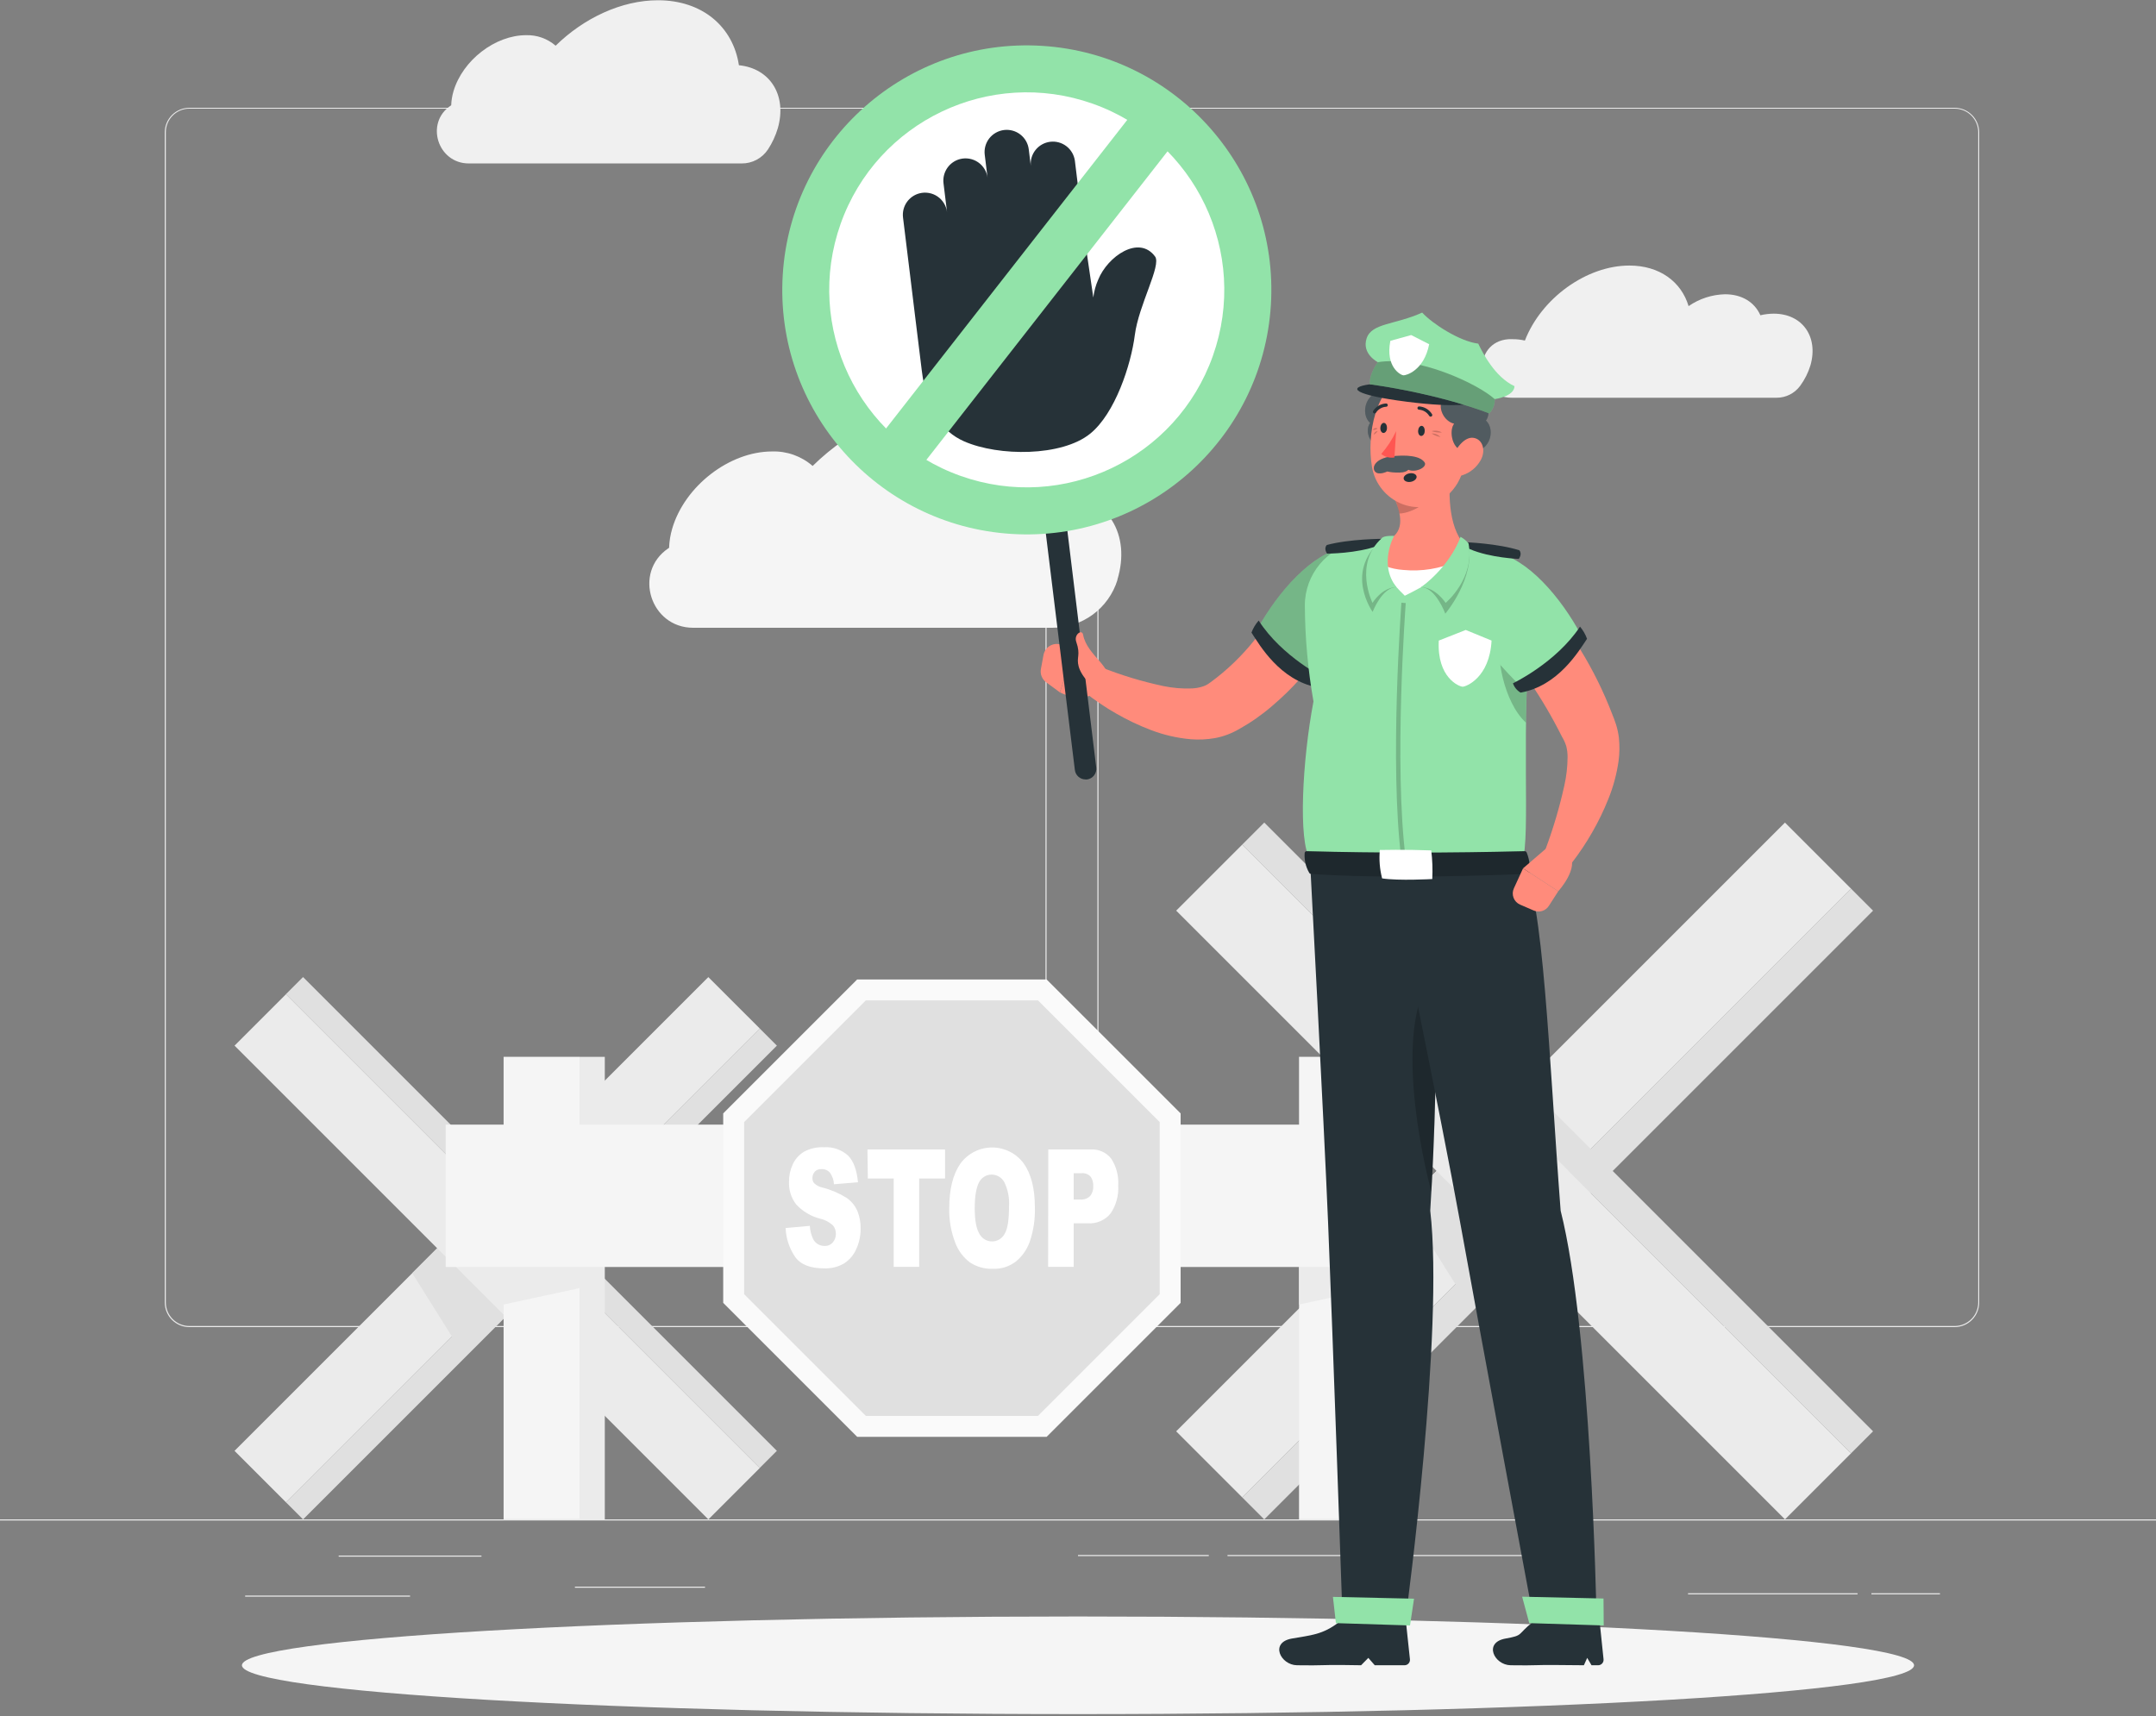 <svg width="500" height="398" viewBox="0 0 500 398" fill="none" xmlns="http://www.w3.org/2000/svg">
<rect x="0" y="0" width="500" height="398" fill="#808080" stroke="none"/>
<g clip-path="url(#clip0_90_308)">
<path d="M500 352.4H0V352.65H500V352.4Z" fill="#EBEBEB"/>
<path d="M111.66 360.79H78.54V361.04H111.66V360.79Z" fill="#EBEBEB"/>
<path d="M163.5 368H133.33V368.25H163.5V368Z" fill="#EBEBEB"/>
<path d="M95.1 370.07H56.85V370.32H95.1V370.07Z" fill="#EBEBEB"/>
<path d="M449.9 369.53H434V369.78H449.9V369.53Z" fill="#EBEBEB"/>
<path d="M430.79 369.53H391.47V369.78H430.79V369.53Z" fill="#EBEBEB"/>
<path d="M280.33 360.66H250V360.91H280.33V360.66Z" fill="#EBEBEB"/>
<path d="M356.77 360.66H284.67V360.91H356.77V360.66Z" fill="#EBEBEB"/>
<path d="M237 307.8H43.91C42.397 307.797 40.947 307.195 39.879 306.124C38.81 305.054 38.21 303.603 38.21 302.09V30.66C38.223 29.156 38.829 27.718 39.896 26.658C40.964 25.599 42.406 25.003 43.91 25H237C238.514 25 239.967 25.602 241.038 26.672C242.108 27.743 242.71 29.196 242.71 30.71V302.09C242.71 303.604 242.108 305.057 241.038 306.128C239.967 307.198 238.514 307.8 237 307.8ZM43.91 25.2C42.464 25.203 41.077 25.779 40.056 26.803C39.034 27.826 38.46 29.214 38.46 30.66V302.09C38.46 303.536 39.034 304.924 40.056 305.947C41.077 306.971 42.464 307.547 43.91 307.55H237C238.447 307.547 239.834 306.971 240.858 305.948C241.881 304.924 242.457 303.537 242.46 302.09V30.66C242.457 29.213 241.881 27.826 240.858 26.802C239.834 25.779 238.447 25.203 237 25.2H43.91Z" fill="#EBEBEB"/>
<path d="M453.31 307.8H260.21C258.696 307.797 257.246 307.195 256.175 306.125C255.105 305.054 254.503 303.604 254.5 302.09V30.66C254.516 29.155 255.124 27.717 256.193 26.658C257.262 25.598 258.705 25.003 260.21 25H453.31C454.812 25.005 456.252 25.602 457.317 26.662C458.382 27.721 458.987 29.158 459 30.66V302.09C459 303.601 458.401 305.05 457.335 306.121C456.268 307.191 454.821 307.795 453.31 307.8ZM260.21 25.2C258.763 25.203 257.375 25.779 256.352 26.802C255.329 27.826 254.753 29.213 254.75 30.66V302.09C254.753 303.537 255.329 304.924 256.352 305.948C257.375 306.971 258.763 307.547 260.21 307.55H453.31C454.757 307.547 456.145 306.971 457.168 305.948C458.191 304.924 458.767 303.537 458.77 302.09V30.66C458.767 29.213 458.191 27.826 457.168 26.802C456.145 25.779 454.757 25.203 453.31 25.2H260.21Z" fill="#EBEBEB"/>
<path d="M429.278 206.109L413.955 190.786L272.767 331.974L288.09 347.297L429.278 206.109Z" fill="#EBEBEB"/>
<path d="M361.93 273.45L346.61 258.12L325.72 279.01L339.77 301.42L361.93 273.45Z" fill="#E0E0E0"/>
<path d="M288.087 347.297L293.192 352.402L434.38 211.214L429.275 206.109L288.087 347.297Z" fill="#E0E0E0"/>
<path d="M288.093 195.885L272.77 211.208L413.958 352.396L429.281 337.073L288.093 195.885Z" fill="#EBEBEB"/>
<path d="M429.28 337.076L434.385 331.97L293.197 190.782L288.092 195.888L429.28 337.076Z" fill="#E0E0E0"/>
<path d="M176.202 238.549L164.273 226.62L54.389 336.504L66.317 348.433L176.202 238.549Z" fill="#EBEBEB"/>
<path d="M123.78 290.95L111.85 279.03L95.6 295.29L106.53 312.72L123.78 290.95Z" fill="#E0E0E0"/>
<path d="M66.309 348.429L70.283 352.403L180.168 242.519L176.194 238.545L66.309 348.429Z" fill="#E0E0E0"/>
<path d="M66.323 230.592L54.394 242.521L164.278 352.406L176.207 340.477L66.323 230.592Z" fill="#EBEBEB"/>
<path d="M176.188 340.47L180.162 336.496L70.278 226.611L66.304 230.585L176.188 340.47Z" fill="#E0E0E0"/>
<path d="M318.87 245.11H301.26V352.39H318.87V245.11Z" fill="#F5F5F5"/>
<path d="M318.87 289.69H301.26V302.56L318.87 298.76V289.69Z" fill="#EBEBEB"/>
<path d="M318.86 352.4H324.73V245.12H318.86V352.4Z" fill="#EBEBEB"/>
<path d="M134.4 245.11H116.79V352.39H134.4V245.11Z" fill="#F5F5F5"/>
<path d="M134.39 289.69H116.79V302.56L134.39 298.76V289.69Z" fill="#EBEBEB"/>
<path d="M134.39 352.4H140.26V245.12H134.39V352.4Z" fill="#EBEBEB"/>
<path d="M328.11 260.84H103.36V293.86H328.11V260.84Z" fill="#F5F5F5"/>
<path d="M328.11 293.85H331.41V260.83H328.11V293.85Z" fill="#EBEBEB"/>
<path d="M242.73 227.17H198.79L167.72 258.24V302.18L198.79 333.25H242.73L273.8 302.18V258.24L242.73 227.17Z" fill="#FAFAFA"/>
<path d="M240.72 232.02H200.8L172.57 260.25V300.17L200.8 328.4H240.72L268.95 300.17V260.25L240.72 232.02Z" fill="#E0E0E0"/>
<path d="M182.19 284.82L187.81 284.32C187.856 285.359 188.108 286.379 188.55 287.32C188.781 287.816 189.15 288.235 189.613 288.528C190.076 288.82 190.613 288.974 191.16 288.97C191.536 289 191.914 288.94 192.262 288.793C192.61 288.647 192.918 288.42 193.16 288.13C193.625 287.569 193.87 286.858 193.85 286.13C193.855 285.44 193.622 284.769 193.19 284.23C192.347 283.447 191.312 282.902 190.19 282.65C188.062 282.111 186.137 280.964 184.65 279.35C183.487 277.85 182.895 275.986 182.98 274.09C182.966 272.71 183.257 271.345 183.83 270.09C184.375 268.879 185.27 267.858 186.4 267.16C187.836 266.371 189.464 266.001 191.1 266.09C192.114 266.02 193.132 266.156 194.093 266.49C195.053 266.823 195.937 267.347 196.69 268.03C197.97 269.32 198.69 271.38 198.98 274.2L193.41 274.67C193.357 273.707 193.035 272.778 192.48 271.99C192.231 271.709 191.922 271.488 191.576 271.344C191.229 271.2 190.854 271.137 190.48 271.16C190.192 271.141 189.903 271.186 189.634 271.294C189.366 271.401 189.125 271.567 188.93 271.78C188.579 272.204 188.395 272.74 188.41 273.29C188.405 273.72 188.558 274.136 188.84 274.46C189.401 274.972 190.093 275.318 190.84 275.46C192.803 275.969 194.675 276.779 196.39 277.86C197.464 278.616 198.309 279.654 198.83 280.86C199.35 282.129 199.608 283.489 199.59 284.86C199.614 286.521 199.272 288.166 198.59 289.68C197.994 291.058 197.002 292.227 195.74 293.04C194.345 293.847 192.75 294.243 191.14 294.18C187.893 294.18 185.643 293.287 184.39 291.5C183.047 289.522 182.285 287.208 182.19 284.82Z" fill="white"/>
<path d="M201.17 266.6H219.17V273.33H213.17V293.82H207.26V273.33H201.26L201.17 266.6Z" fill="white"/>
<path d="M220.14 280.23C220.14 275.79 221.01 272.33 222.75 269.85C223.592 268.705 224.69 267.773 225.957 267.128C227.224 266.484 228.624 266.146 230.045 266.14C231.466 266.134 232.869 266.461 234.141 267.095C235.413 267.729 236.519 268.652 237.37 269.79C239.123 272.223 240 275.627 240 280C240.083 282.656 239.701 285.306 238.87 287.83C238.247 289.686 237.118 291.331 235.61 292.58C234.091 293.745 232.214 294.346 230.3 294.28C228.408 294.356 226.538 293.842 224.95 292.81C223.378 291.629 222.183 290.017 221.51 288.17C220.541 285.638 220.076 282.941 220.14 280.23ZM226.05 280.23C226.05 282.983 226.41 284.957 227.13 286.15C227.41 286.687 227.831 287.136 228.349 287.45C228.866 287.764 229.46 287.93 230.065 287.93C230.67 287.93 231.264 287.764 231.781 287.45C232.299 287.136 232.72 286.687 233 286.15C233.7 284.97 234 282.86 234 279.82C234.133 277.885 233.761 275.948 232.92 274.2C232.63 273.658 232.197 273.207 231.668 272.894C231.139 272.582 230.534 272.422 229.92 272.43C229.323 272.437 228.738 272.609 228.232 272.926C227.726 273.244 227.317 273.695 227.05 274.23C226.383 275.483 226.05 277.497 226.05 280.27V280.23Z" fill="white"/>
<path d="M243.11 266.6H252.93C253.849 266.539 254.769 266.706 255.608 267.086C256.448 267.467 257.18 268.048 257.74 268.78C258.911 270.62 259.467 272.784 259.33 274.96C259.465 277.239 258.854 279.499 257.59 281.4C256.961 282.19 256.148 282.814 255.223 283.219C254.297 283.623 253.287 283.795 252.28 283.72H249V293.82H243.07L243.11 266.6ZM249 278.21H250.45C250.888 278.258 251.331 278.207 251.747 278.059C252.163 277.912 252.539 277.673 252.85 277.36C253.329 276.745 253.573 275.979 253.54 275.2C253.588 274.429 253.4 273.661 253 273C252.73 272.674 252.382 272.422 251.989 272.266C251.596 272.11 251.169 272.057 250.75 272.11H249V278.21Z" fill="white"/>
<path d="M411.35 72.75C410.306 72.755 409.266 72.879 408.25 73.12C406.93 70.12 404 68.25 400.05 68.25C397.026 68.324 394.089 69.28 391.6 71C389.92 65.36 384.89 61.59 377.87 61.59C367.87 61.59 357.42 69.23 353.64 78.99C352.716 78.773 351.769 78.666 350.82 78.67H349.88C341.27 79.25 341.88 92.25 350.55 92.25H412C413.064 92.254 414.113 92.007 415.064 91.529C416.014 91.051 416.838 90.356 417.47 89.5C418.531 88.06 419.339 86.451 419.86 84.74C421.76 78.12 418 72.75 411.35 72.75Z" fill="#F0F0F0"/>
<path d="M171.36 15.13C170.02 6.25 162.94 0.06 152.59 0.06C144.11 0.06 135.37 4.21 128.86 10.6C126.961 8.954 124.512 8.082 122 8.16C114.82 8.16 107.29 13.98 105.17 21.16C104.855 22.22 104.677 23.315 104.64 24.42L104.49 24.52C98.55 28.52 101.49 37.91 108.73 37.91H172C173.207 37.92 174.397 37.628 175.463 37.06C176.528 36.492 177.435 35.667 178.1 34.66C179.088 33.152 179.853 31.508 180.37 29.78C182.58 22.14 178.61 15.85 171.36 15.13Z" fill="#F0F0F0"/>
<path d="M246.88 114.3C245.04 102.09 235.31 93.58 221.08 93.58C209.41 93.58 197.4 99.29 188.46 108.07C185.857 105.8 182.492 104.6 179.04 104.71C169.18 104.71 158.81 112.71 155.9 122.58C155.467 124.036 155.222 125.542 155.17 127.06L154.97 127.19C146.78 132.76 150.84 145.6 160.74 145.6H244C247.376 145.624 250.67 144.562 253.396 142.57C256.123 140.579 258.136 137.764 259.14 134.54V134.42C262.32 123.93 256.85 115.28 246.88 114.3Z" fill="#F5F5F5"/>
<path d="M250 397.56C357.082 397.56 443.89 392.492 443.89 386.24C443.89 379.988 357.082 374.92 250 374.92C142.917 374.92 56.11 379.988 56.11 386.24C56.11 392.492 142.917 397.56 250 397.56Z" fill="#F5F5F5"/>
<path d="M311.82 143.19C311.38 143.98 311.04 144.55 310.65 145.19C310.26 145.83 309.87 146.43 309.48 147.05C308.69 148.27 307.85 149.45 307 150.63C305.286 152.996 303.446 155.269 301.49 157.44C299.499 159.667 297.357 161.756 295.08 163.69C292.714 165.741 290.144 167.544 287.41 169.07C286.55 169.572 285.65 170.003 284.72 170.36C283.748 170.731 282.744 171.012 281.72 171.2C279.895 171.516 278.037 171.603 276.19 171.46C272.994 171.181 269.854 170.454 266.86 169.3C264.097 168.247 261.422 166.976 258.86 165.5C256.342 164.063 253.935 162.438 251.66 160.64C251.016 160.117 250.579 159.383 250.426 158.568C250.273 157.753 250.415 156.91 250.825 156.19C251.236 155.469 251.889 154.918 252.669 154.634C253.448 154.35 254.302 154.352 255.08 154.64L255.26 154.71C259.969 156.593 264.83 158.068 269.79 159.12C271.976 159.576 274.209 159.76 276.44 159.67C277.311 159.633 278.173 159.474 279 159.2C279.309 159.099 279.607 158.969 279.89 158.81C280.17 158.65 280.22 158.6 280.79 158.21C284.618 155.397 288.051 152.084 291 148.36C292.57 146.44 294.1 144.45 295.55 142.36C296.29 141.36 296.99 140.29 297.7 139.25L298.7 137.69L299.64 136.22L299.8 135.97C300.79 134.456 302.328 133.385 304.091 132.979C305.854 132.574 307.705 132.867 309.256 133.797C310.808 134.727 311.939 136.221 312.414 137.966C312.888 139.712 312.668 141.573 311.8 143.16L311.82 143.19Z" fill="#FF8B7B"/>
<path d="M256.74 155.46L249.07 150.38L245.82 160.58C247.357 161.39 249.084 161.771 250.819 161.683C252.554 161.595 254.233 161.041 255.68 160.08L256.74 155.46Z" fill="#FF8B7B"/>
<path d="M242 151.91L241.4 155.16C241.291 155.736 241.348 156.331 241.564 156.877C241.78 157.422 242.146 157.895 242.62 158.24L245.79 160.58L249.04 150.38L245.96 149.48C245.54 149.356 245.099 149.322 244.664 149.38C244.23 149.438 243.813 149.586 243.44 149.815C243.067 150.044 242.746 150.349 242.498 150.71C242.25 151.071 242.08 151.48 242 151.91Z" fill="#FF8B7B"/>
<path d="M312.06 126.94C304.25 128.17 296.35 137.34 291.6 145.89C294.719 151.328 299.446 155.667 305.13 158.31C305.13 158.31 314.39 149.55 318.13 143.07C321.87 136.59 319.41 125.77 312.06 126.94Z" fill="#92E3A9"/>
<path opacity="0.2" d="M312.06 126.94C304.25 128.17 296.35 137.34 291.6 145.89C294.719 151.328 299.446 155.667 305.13 158.31C305.13 158.31 314.39 149.55 318.13 143.07C321.87 136.59 319.41 125.77 312.06 126.94Z" fill="black"/>
<path d="M291.9 143.93C291.177 144.749 290.61 145.695 290.23 146.72C292.18 149.72 296.81 157.72 305.45 159.42C306.29 158.951 306.932 158.195 307.26 157.29C307.26 157.29 297.32 152.39 291.9 143.93Z" fill="#263238"/>
<path d="M343.53 126.67C334.09 125.09 324.476 124.814 314.96 125.85C307.86 126.76 302.56 133.29 302.61 140.44C302.646 147.9 303.315 155.343 304.61 162.69C302 176.44 301.06 195.13 303.81 199.25L353 199.94C355.11 194.06 352.46 168.61 355.27 142.04C355.652 138.463 354.647 134.875 352.463 132.016C350.279 129.157 347.082 127.243 343.53 126.67Z" fill="#92E3A9"/>
<path opacity="0.2" d="M325 199.31C322.19 177.18 325 140.17 325 139.79L326 139.87C326 140.24 323.21 177.15 326 199.18L325 199.31Z" fill="black"/>
<path d="M319.65 126.54C321.34 125.91 320.71 124.97 320.71 124.97C320.71 124.97 313.03 124.97 307.71 126.4C306.9 127.26 307.77 128.4 307.77 128.4C307.77 128.4 314.62 128.42 319.65 126.54Z" fill="#263238"/>
<path opacity="0.2" d="M322.79 125C322.79 125 319.62 130.86 323.86 136.19C320.5 136.19 318.33 141.92 318.33 141.92C318.33 141.92 311.77 132.8 320.16 125.51C320.63 124.78 322.79 125 322.79 125Z" fill="black"/>
<path d="M319.4 127.84C318.58 131.42 325.79 138.17 325.79 138.17C325.79 138.17 338.54 132.01 339.35 128.48L319.4 127.84Z" fill="white"/>
<path opacity="0.2" d="M348.18 148.79C346.82 151.41 348.63 162.79 353.88 167.6C353.94 162.9 354.08 157.91 354.38 152.78L348.18 148.79Z" fill="black"/>
<path d="M336.69 107.25L323.53 115.89C325.09 119.71 325.82 123.69 321.32 125.53C320.742 125.762 320.247 126.162 319.898 126.678C319.55 127.194 319.363 127.802 319.363 128.425C319.363 129.048 319.55 129.656 319.898 130.172C320.247 130.688 320.742 131.088 321.32 131.32C322.646 131.802 324.033 132.095 325.44 132.19C329.67 132.6 333.934 131.911 337.82 130.19C338.229 129.986 338.589 129.694 338.874 129.337C339.16 128.979 339.364 128.564 339.472 128.119C339.581 127.675 339.591 127.212 339.503 126.763C339.414 126.314 339.229 125.89 338.96 125.52C335.51 120.64 335.93 112.16 336.69 107.25Z" fill="#FF8B7B"/>
<path opacity="0.2" d="M331.33 110.77L323.54 115.88C323.978 116.925 324.313 118.01 324.54 119.12C327.65 118.94 331.71 116.48 331.79 113.91C331.867 112.842 331.71 111.771 331.33 110.77Z" fill="black"/>
<path d="M322.08 90.77C325.43 90.7 326.34 95.51 325.08 97.14C327.62 97.69 328.85 100.66 328.08 102.14C327.31 103.62 324.37 105.29 321.75 104.63C317.26 103.51 316.49 99.78 317.75 98.08C315.35 96.1 316.57 90 322.08 90.77Z" fill="#263238"/>
<path opacity="0.2" d="M322.08 90.77C325.43 90.7 326.34 95.51 325.08 97.14C327.62 97.69 328.85 100.66 328.08 102.14C327.31 103.62 324.37 105.29 321.75 104.63C317.26 103.51 316.49 99.78 317.75 98.08C315.35 96.1 316.57 90 322.08 90.77Z" fill="white"/>
<path d="M341 98.7C340 106.59 339.81 111.26 335.54 115.04C329.11 120.71 319.54 116.35 318.18 108.29C316.94 101.04 318.79 89.35 326.76 86.77C328.526 86.208 330.405 86.101 332.223 86.46C334.041 86.818 335.739 87.63 337.16 88.82C338.58 90.01 339.677 91.54 340.348 93.267C341.02 94.994 341.244 96.863 341 98.7Z" fill="#FF8B7B"/>
<path d="M340.05 104.73C336.7 104.73 335.96 99.85 337.24 98.27C334.72 97.62 333.6 94.61 334.38 93.13C335.16 91.65 338.19 90.13 340.79 90.86C345.24 92.14 345.89 95.86 344.6 97.55C347 99.65 345.53 105.67 340.05 104.73Z" fill="#263238"/>
<path opacity="0.2" d="M340.05 104.73C336.7 104.73 335.96 99.85 337.24 98.27C334.72 97.62 333.6 94.61 334.38 93.13C335.16 91.65 338.19 90.13 340.79 90.86C345.24 92.14 345.89 95.86 344.6 97.55C347 99.65 345.53 105.67 340.05 104.73Z" fill="white"/>
<path opacity="0.2" d="M332 100C332.402 99.891 332.822 99.862 333.236 99.915C333.649 99.968 334.048 100.102 334.41 100.31C333.594 100.362 332.776 100.257 332 100Z" fill="black"/>
<path opacity="0.2" d="M332 100.54C332.381 100.519 332.762 100.581 333.116 100.723C333.47 100.864 333.789 101.082 334.05 101.36C333.317 101.234 332.618 100.954 332 100.54Z" fill="black"/>
<path opacity="0.2" d="M319.47 99.39C319.378 99.336 319.276 99.3 319.17 99.287C319.064 99.273 318.957 99.281 318.854 99.31C318.751 99.339 318.655 99.388 318.572 99.455C318.489 99.522 318.42 99.606 318.37 99.7C318.763 99.746 319.159 99.634 319.47 99.39Z" fill="black"/>
<path opacity="0.2" d="M319.48 100C319.48 100 318.87 99.91 318.55 100.82C318.933 100.642 319.256 100.357 319.48 100Z" fill="black"/>
<path d="M343.38 106.74C342.462 108.391 340.955 109.633 339.16 110.22C336.88 110.88 335.97 108.6 336.79 106.22C337.54 104.09 339.61 101.17 341.79 101.56C343.97 101.95 344.58 104.63 343.38 106.74Z" fill="#FF8B7B"/>
<path d="M330.4 100C330.4 100.64 329.99 101.14 329.56 101.11C329.13 101.08 328.83 100.53 328.88 99.88C328.93 99.23 329.29 98.74 329.72 98.77C330.15 98.8 330.45 99.37 330.4 100Z" fill="#263238"/>
<path d="M327.2 111.75C326.38 111.91 325.63 111.59 325.53 111.05C325.43 110.51 326.03 109.95 326.85 109.79C327.67 109.63 328.42 109.95 328.52 110.49C328.62 111.03 328 111.6 327.2 111.75Z" fill="#263238"/>
<path d="M321.65 99.31C321.65 99.95 321.23 100.45 320.81 100.42C320.39 100.39 320.07 99.84 320.12 99.19C320.17 98.54 320.54 98.05 320.96 98.08C321.38 98.11 321.69 98.66 321.65 99.31Z" fill="#263238"/>
<path d="M323.64 105.75C318.96 106.07 318.06 108.35 318.88 109.35C319.7 110.35 321.7 109.35 321.7 109.35C321.7 109.35 325.49 110.16 326.6 108.95C328.39 109.71 331.12 108.29 330.35 107.21C329.58 106.13 327.65 105.47 323.64 105.75Z" fill="#263238"/>
<path opacity="0.2" d="M323.64 105.75C318.96 106.07 318.06 108.35 318.88 109.35C319.7 110.35 321.7 109.35 321.7 109.35C321.7 109.35 325.49 110.16 326.6 108.95C328.39 109.71 331.12 108.29 330.35 107.21C329.58 106.13 327.65 105.47 323.64 105.75Z" fill="white"/>
<path d="M323.78 100C322.881 101.915 321.72 103.695 320.33 105.29C320.75 105.637 321.24 105.89 321.766 106.029C322.293 106.169 322.843 106.193 323.38 106.1L323.78 100Z" fill="#FF5652"/>
<path d="M331.81 96.64C331.874 96.632 331.935 96.612 331.99 96.58C332.033 96.553 332.069 96.517 332.097 96.476C332.126 96.434 332.146 96.387 332.156 96.338C332.166 96.289 332.167 96.238 332.157 96.188C332.147 96.139 332.128 96.092 332.1 96.05C331.781 95.532 331.342 95.099 330.819 94.788C330.297 94.476 329.707 94.295 329.1 94.26C328.999 94.26 328.903 94.3 328.832 94.371C328.76 94.443 328.72 94.539 328.72 94.64C328.72 94.741 328.76 94.837 328.832 94.909C328.903 94.98 328.999 95.02 329.1 95.02C329.579 95.055 330.041 95.204 330.45 95.454C330.859 95.705 331.202 96.05 331.45 96.46C331.487 96.521 331.541 96.57 331.604 96.602C331.668 96.633 331.739 96.647 331.81 96.64Z" fill="#263238"/>
<path d="M318.78 95.89C318.843 95.889 318.905 95.873 318.96 95.843C319.016 95.814 319.064 95.772 319.1 95.72C319.356 95.32 319.703 94.986 320.114 94.746C320.524 94.506 320.986 94.367 321.46 94.34C321.561 94.34 321.658 94.3 321.729 94.229C321.8 94.157 321.84 94.061 321.84 93.96C321.84 93.859 321.8 93.763 321.729 93.691C321.658 93.62 321.561 93.58 321.46 93.58C320.859 93.604 320.272 93.773 319.749 94.073C319.227 94.372 318.785 94.793 318.46 95.3C318.432 95.341 318.413 95.388 318.404 95.436C318.394 95.485 318.395 95.535 318.405 95.583C318.415 95.632 318.435 95.678 318.464 95.719C318.492 95.759 318.528 95.794 318.57 95.82C318.63 95.867 318.704 95.892 318.78 95.89Z" fill="#263238"/>
<path d="M331.69 280.8C333.93 244.72 333.43 207.7 329.54 199.64L303.79 199.25C303.79 199.25 307 259.57 308 283.6C309.05 308.6 311.29 373.6 311.29 373.6L326.19 373.78C326.19 373.78 334.93 308.71 331.69 280.8Z" fill="#263238"/>
<path opacity="0.2" d="M332.8 225.65C324.01 235.25 328.12 261.83 331.95 276.47C333 258.16 333.28 239.93 332.8 225.65Z" fill="black"/>
<path d="M326 375.66L312.9 375.49C312.071 375.448 311.252 375.691 310.58 376.18C306.78 379.18 303.89 379.27 299.58 380.04C294.41 380.97 296.97 386.17 300.78 386.23C307.08 386.33 306.55 386.1 311.93 386.18L315.65 386.23L317.33 384.52L318.82 386.23H325.7C325.879 386.234 326.056 386.2 326.221 386.13C326.385 386.06 326.533 385.955 326.654 385.824C326.775 385.692 326.867 385.537 326.923 385.367C326.979 385.197 326.999 385.018 326.98 384.84L326 375.66Z" fill="#263238"/>
<path d="M327 377C326.77 377 309.81 376.46 309.81 376.46L309.12 370.37L327.93 370.79L327 377Z" fill="#92E3A9"/>
<path d="M361.93 280.8C359.17 244.72 358 208 353 199.94L321.95 199.54C321.95 199.54 334.3 259.54 338.64 283.6C343.15 308.6 355.29 373.6 355.29 373.6L370.22 373.78C370.22 373.78 369 308.71 361.93 280.8Z" fill="#263238"/>
<path d="M370.93 375.66L357.82 375.49C356.994 375.449 356.179 375.693 355.51 376.18C351.71 379.18 353.45 379.27 349.14 380.04C343.97 380.97 346.52 386.17 350.33 386.23C356.63 386.33 356.11 386.1 361.48 386.18L367.32 386.23L368.09 384.52L369.09 386.23H370.63C370.806 386.23 370.98 386.192 371.141 386.12C371.302 386.048 371.446 385.944 371.564 385.813C371.681 385.682 371.77 385.527 371.825 385.36C371.879 385.192 371.898 385.015 371.88 384.84L370.93 375.66Z" fill="#263238"/>
<path d="M371.92 377C371.68 377 354.65 376.46 354.65 376.46L353 370.33L371.87 370.75L371.92 377Z" fill="#92E3A9"/>
<path d="M323.31 124.29C323.31 124.29 319.62 130.86 323.86 136.19C320.5 136.19 318.3 139.83 318.3 139.83C318.3 139.83 313.83 130.83 320.44 124.83C320.9 124.15 323.31 124.29 323.31 124.29Z" fill="#92E3A9"/>
<path d="M354.33 202.68C336.76 203.41 316.61 203.63 304.01 202.68C303.941 202.677 303.873 202.659 303.813 202.626C303.752 202.593 303.7 202.546 303.66 202.49C302.834 201.09 302.453 199.472 302.57 197.85C302.58 197.731 302.635 197.62 302.725 197.54C302.814 197.46 302.93 197.417 303.05 197.42C319.68 197.87 336.21 197.85 353.59 197.42C353.685 197.418 353.779 197.445 353.859 197.497C353.939 197.548 354.002 197.623 354.04 197.71C354.621 199.15 354.874 200.701 354.78 202.25C354.772 202.365 354.722 202.473 354.639 202.553C354.555 202.632 354.445 202.678 354.33 202.68Z" fill="#263238"/>
<path opacity="0.2" d="M354.33 202.68C336.76 203.41 316.61 203.63 304.01 202.68C303.941 202.677 303.873 202.659 303.813 202.626C303.752 202.593 303.7 202.546 303.66 202.49C302.834 201.09 302.453 199.472 302.57 197.85C302.58 197.731 302.635 197.62 302.725 197.54C302.814 197.46 302.93 197.417 303.05 197.42C319.68 197.87 336.21 197.85 353.59 197.42C353.685 197.418 353.779 197.445 353.859 197.497C353.939 197.548 354.002 197.623 354.04 197.71C354.621 199.15 354.874 200.701 354.78 202.25C354.772 202.365 354.722 202.473 354.639 202.553C354.555 202.632 354.445 202.678 354.33 202.68Z" fill="black"/>
<path d="M320 197.14C319.792 199.351 319.971 201.581 320.53 203.73C324.34 204.32 332.16 203.88 332.16 203.88C332.273 201.664 332.193 199.442 331.92 197.24C325.92 197 320 197.14 320 197.14Z" fill="white"/>
<path d="M355.13 136.72L355.7 137.23L356.15 137.65L357 138.47C357.55 139.01 358.05 139.55 358.56 140.1C359.56 141.19 360.51 142.32 361.41 143.46C363.208 145.718 364.878 148.075 366.41 150.52C369.396 155.351 371.917 160.454 373.94 165.76C374.21 166.47 374.42 166.9 374.8 168.11C375.101 169.089 375.315 170.093 375.44 171.11C375.624 172.89 375.601 174.685 375.37 176.46C374.94 179.518 374.134 182.51 372.97 185.37C371.906 188.024 370.656 190.601 369.23 193.08C367.834 195.516 366.273 197.855 364.56 200.08C364.051 200.733 363.327 201.185 362.516 201.354C361.705 201.523 360.86 201.4 360.132 201.005C359.404 200.61 358.84 199.97 358.539 199.198C358.238 198.427 358.221 197.573 358.49 196.79L358.55 196.62C360.285 191.925 361.698 187.117 362.78 182.23C363.271 180.047 363.526 177.818 363.54 175.58C363.542 174.713 363.435 173.85 363.22 173.01C362.975 172.249 362.639 171.521 362.22 170.84C360.015 166.419 357.513 162.152 354.73 158.07C353.36 156.07 351.9 154.07 350.4 152.25C349.65 151.31 348.87 150.42 348.1 149.54L346.94 148.27L346.38 147.68L346.12 147.41L345.95 147.25C344.549 146.031 343.688 144.306 343.559 142.453C343.43 140.6 344.042 138.772 345.26 137.37C346.479 135.968 348.204 135.108 350.057 134.979C351.91 134.849 353.739 135.461 355.14 136.68L355.13 136.72Z" fill="#FF8B7B"/>
<path d="M346.51 128.06C354.3 129.41 362.06 138.69 366.69 147.31C363.497 152.698 358.715 156.967 353 159.53C353 159.53 343.86 150.63 340.21 144.11C336.56 137.59 339.18 126.79 346.51 128.06Z" fill="#92E3A9"/>
<path d="M366.42 145.34C367.129 146.174 367.681 147.13 368.05 148.16C366.05 151.16 361.31 159.09 352.64 160.64C351.81 160.156 351.181 159.389 350.87 158.48C350.87 158.48 360.88 153.72 366.42 145.34Z" fill="#263238"/>
<path d="M340.87 127.36C339.26 126.67 339.87 125.76 339.87 125.76C339.87 125.76 347.28 126.02 352.35 127.63C353.1 128.52 352.22 129.63 352.22 129.63C352.22 129.63 345.65 129.41 340.87 127.36Z" fill="#263238"/>
<path opacity="0.2" d="M338.93 125.56C338.93 125.56 337.25 131.42 329.57 136.2C332.93 136.2 335.18 142.33 335.18 142.33C335.18 142.33 342.18 134.11 340.56 126C340.09 125.28 338.93 125.56 338.93 125.56Z" fill="black"/>
<path d="M338.71 124.5C338.71 124.5 336.71 130.84 329.57 136.2C332.93 136.2 335.26 139.83 335.26 139.83C335.26 139.83 342.14 134.11 340.56 126C340.037 125.394 339.411 124.887 338.71 124.5Z" fill="#92E3A9"/>
<path d="M345.91 148.57C345.45 157.21 339.98 159.27 339.21 159.27C338.44 159.27 333.21 157.21 333.67 148.57L339.92 146.11L345.91 148.57Z" fill="white"/>
<path d="M359.37 196.1L353.21 201.4L361.38 206.71C361.38 206.71 366.38 201.23 363.9 198.11L359.37 196.1Z" fill="#FF8B7B"/>
<path d="M352.52 209.81L355.69 211.18C356.302 211.446 356.988 211.487 357.627 211.295C358.267 211.102 358.817 210.69 359.18 210.13L361.38 206.71L353.21 201.4L351.08 206.05C350.924 206.391 350.838 206.759 350.826 207.134C350.814 207.509 350.877 207.882 351.011 208.232C351.145 208.582 351.347 208.902 351.607 209.173C351.866 209.444 352.176 209.661 352.52 209.81Z" fill="#FF8B7B"/>
<path d="M317.7 89.13C312.21 89.88 314.05 91.62 326.29 93.18C338.53 94.74 341.6 93.51 341.6 93.51C341.6 93.51 327.54 89.1 317.7 89.13Z" fill="#263238"/>
<path d="M345.39 95.89C345.39 95.89 334.64 91.52 317.7 89.13C317.49 86.64 319.54 84 319.54 84C319.54 84 315.76 82.11 316.93 78.5C318.1 74.89 323.51 75.36 329.82 72.5C332.13 75.04 338.48 79.17 342.82 79.7C343.89 81.91 346.69 87.44 351.23 89.57C351.16 91.98 346.65 92.57 346.65 92.57C346.671 93.179 346.57 93.787 346.354 94.356C346.137 94.926 345.81 95.448 345.39 95.89Z" fill="#92E3A9"/>
<path opacity="0.3" d="M346.64 92.57C342.71 89 328.75 82.48 319.54 84C319.54 84 317.49 86.65 317.7 89.13C334.64 91.52 345.39 95.89 345.39 95.89C345.808 95.447 346.133 94.925 346.348 94.355C346.563 93.785 346.662 93.179 346.64 92.57Z" fill="black"/>
<path d="M331.44 79.84C330.23 86 326.03 87.11 325.44 87.05C324.85 86.99 321.25 85.17 322.44 79.05L327.27 77.71L331.44 79.84Z" fill="white"/>
<path d="M251.75 180.78C251.14 180.78 250.55 180.556 250.093 180.15C249.636 179.745 249.344 179.186 249.27 178.58L242.13 120.39C242.049 119.727 242.235 119.059 242.647 118.533C243.059 118.007 243.662 117.666 244.325 117.585C244.988 117.504 245.656 117.69 246.182 118.102C246.708 118.513 247.049 119.117 247.13 119.78L254.23 178C254.272 178.326 254.249 178.657 254.163 178.974C254.076 179.291 253.928 179.588 253.726 179.847C253.525 180.106 253.273 180.323 252.988 180.485C252.702 180.647 252.387 180.751 252.06 180.79L251.75 180.78Z" fill="#263238"/>
<path d="M250.16 154.6C249.55 152.36 250.7 152.03 249.59 148.85C249 147.16 250.94 145.85 251.18 147.21C252.08 152.16 258.65 154.93 256.37 158.06C254.09 161.19 250.76 156.84 250.16 154.6Z" fill="#FF8B7B"/>
<path d="M294.729 70.786C296.69 39.528 272.94 12.598 241.681 10.637C210.423 8.676 183.493 32.426 181.531 63.684C179.57 94.943 203.321 121.873 234.579 123.834C265.838 125.795 292.768 102.045 294.729 70.786Z" fill="#92E3A9"/>
<path d="M281.286 82.521C289.734 58.678 277.254 32.502 253.412 24.054C229.57 15.607 203.393 28.087 194.946 51.929C186.498 75.771 198.978 101.947 222.82 110.395C246.663 118.843 272.839 106.363 281.286 82.521Z" fill="white"/>
<path d="M267.87 59.49C264.11 54.41 256.87 59.49 254.7 64.83C254.111 66.155 253.723 67.56 253.55 69L251.16 52.69L249.27 37.23C249.071 35.903 248.362 34.707 247.294 33.895C246.226 33.083 244.884 32.72 243.552 32.883C242.22 33.046 241.005 33.722 240.164 34.767C239.323 35.812 238.924 37.145 239.05 38.48L238.58 34.63C238.497 33.96 238.283 33.312 237.95 32.724C237.617 32.137 237.172 31.62 236.639 31.205C236.107 30.789 235.498 30.483 234.847 30.303C234.196 30.122 233.515 30.072 232.845 30.155C232.175 30.238 231.527 30.452 230.939 30.785C230.352 31.118 229.835 31.563 229.42 32.096C229.004 32.628 228.698 33.237 228.518 33.889C228.337 34.539 228.287 35.22 228.37 35.89L229.03 41.25C228.94 40.525 228.697 39.827 228.317 39.202C227.937 38.578 227.428 38.042 226.825 37.629C226.221 37.217 225.537 36.938 224.817 36.81C224.097 36.683 223.359 36.71 222.65 36.89C221.437 37.201 220.379 37.943 219.672 38.977C218.965 40.011 218.659 41.267 218.81 42.51L219.63 49.2C219.542 48.474 219.3 47.775 218.92 47.15C218.54 46.525 218.031 45.988 217.428 45.575C216.824 45.162 216.139 44.883 215.418 44.757C214.698 44.63 213.959 44.658 213.25 44.84C212.039 45.149 210.981 45.89 210.276 46.922C209.571 47.955 209.267 49.209 209.42 50.45L211.06 63.82L212.23 73.41L213.78 86C214.88 95 218.39 100.08 223.6 102.37C231.6 105.88 246.25 105.92 252.83 100.58C258.59 95.91 262.29 84.66 263.18 77.69C264.07 70.72 269.4 61.54 267.87 59.49Z" fill="#263238"/>
<path d="M276.513 27.744L267.176 20.447L199.728 106.746L209.064 114.043L276.513 27.744Z" fill="#92E3A9"/>
</g>
<defs>
<clipPath id="clip0_90_308">
<rect width="500" height="398" fill="white"/>
</clipPath>
</defs>
</svg>
